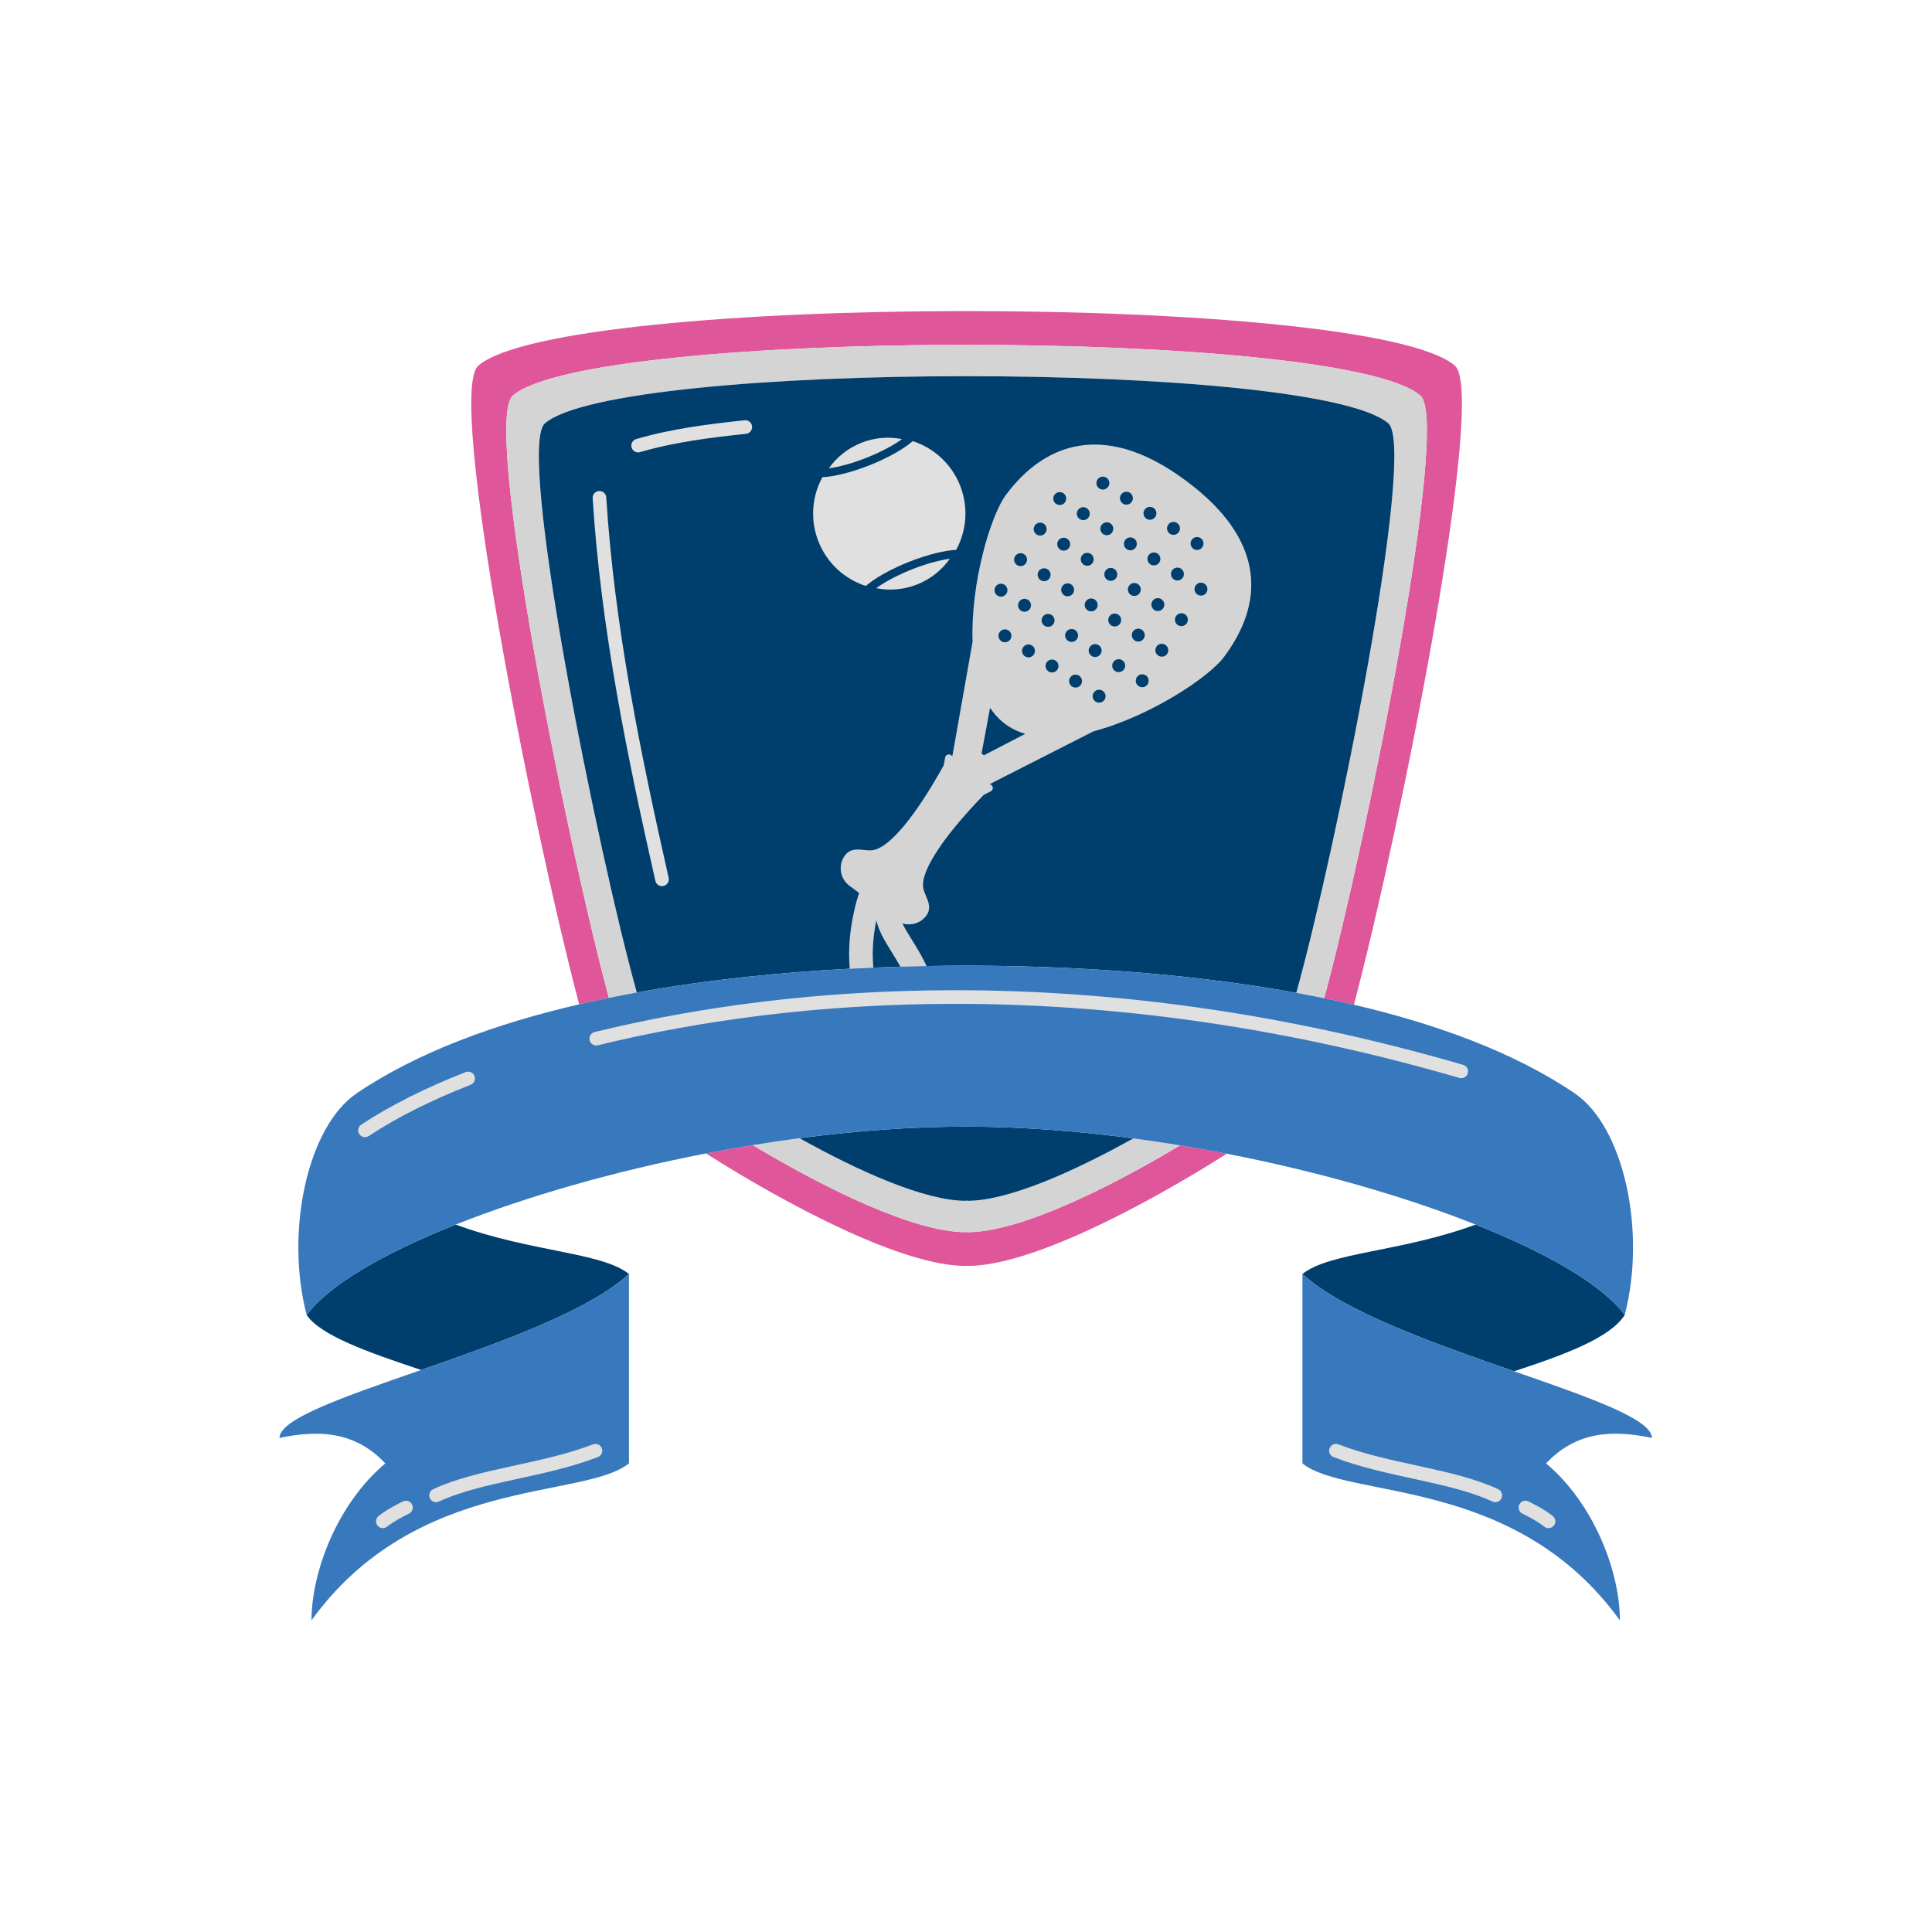 <?xml version="1.0" encoding="utf-8"?>
<!-- Generator: Adobe Illustrator 27.5.0, SVG Export Plug-In . SVG Version: 6.00 Build 0)  -->
<svg version="1.1" id="Capa_2" xmlns="http://www.w3.org/2000/svg" xmlns:xlink="http://www.w3.org/1999/xlink" x="0px" y="0px"
	 viewBox="0 0 2122 2122" style="enable-background:new 0 0 2122 2122;" xml:space="preserve">
<g>
	<g>
		<g>
			<path style="fill:#E0569A;" d="M1597.949,401.582c-93.258-79.914-979.332-79.914-1072.59,0
				c-35.434,30.367,59.301,506.637,110.766,701.512c10.832-2.516,21.738-4.832,32.676-7.07
				c-47.144-174.43-139.047-632.867-105.516-661.598c86.656-74.262,910.082-74.262,996.738,0
				c33.559,28.754-58.508,487.848-105.621,661.984c10.938,2.25,21.832,4.602,32.664,7.137
				C1538.5,908.961,1633.406,431.973,1597.949,401.582z"/>
			<path style="fill:#E0569A;" d="M1062.578,1353.363l-0.922-0.375l-0.926,0.375c-56.656,0.008-153.348-47.328-233.98-95.629
				c-17.231,2.809-34.387,5.863-51.391,9.156c91.891,58.188,216.238,123.566,285.301,123.551l0.996-0.402l0.996,0.402
				c68.941,0.016,192.98-65.133,284.824-123.25c-16.988-3.309-34.125-6.379-51.344-9.199
				C1215.578,1306.199,1119.133,1353.371,1062.578,1353.363z"/>
		</g>
		<g>
			<path style="fill:#D4D4D4;" d="M1062.516,1318.902l-0.859-0.352l-0.863,0.352c-44.699,0.008-116.23-31.715-182.672-68.762
				c-17.16,2.262-34.305,4.805-51.371,7.594c80.633,48.301,177.324,95.637,233.98,95.629l0.926-0.375l0.922,0.375
				c56.555,0.008,153-47.164,233.555-95.371c-17.047-2.801-34.172-5.363-51.32-7.644
				C1178.48,1287.305,1107.137,1318.91,1062.516,1318.902z"/>
			<path style="fill:#D4D4D4;" d="M1560.023,434.426c-86.656-74.262-910.082-74.262-996.738,0
				c-33.531,28.73,58.371,487.168,105.516,661.598c10.184-2.078,20.391-4.063,30.621-5.918
				c-42.816-153.391-132.746-597.867-100.898-625.16c80.531-69.012,845.731-69.012,926.262,0
				c31.879,27.316-58.223,472.457-101.004,625.512c10.234,1.871,20.445,3.852,30.621,5.953
				C1501.516,922.273,1593.582,463.18,1560.023,434.426z"/>
			<path style="fill:#D4D4D4;" d="M1302.258,527.781c-107.648-79.75-170.984-19.82-197.504,15.984
				c-16.691,22.523-38.824,96.809-36.484,161.039l-22.242,125.793l-1.551-1.148c-1.125-0.836-2.574-1.027-3.883-0.504
				c-1.305,0.519-2.23,1.656-2.48,3.039l-1.5,8.504l-0.426,0.77c-31.356,56.394-59.695,90.141-77.75,92.59
				c-3.25,0.445-6.637,0.074-9.938-0.285c-6.594-0.715-14.805-1.606-20.434,6c-7.82,10.547-5.594,25.496,4.953,33.313l10.594,7.848
				c-1.012,3.09-1.961,6.199-2.813,9.313c-2.379,8.754-4.152,17.383-5.363,24.711c-1.82,10.977-2.801,22.32-2.801,33.691
				c0,5.195,0.285,10.383,0.711,15.559c8.77-0.461,17.379-0.859,25.867-1.215c-0.422-4.73-0.699-9.516-0.699-14.344
				c0-9.871,0.863-19.84,2.461-29.461c0.422-2.598,0.949-5.43,1.543-8.356c0.547,2.246,1.149,4.434,1.867,6.504
				c2.191,6.336,5.035,11.848,7.77,16.563c5.754,9.863,11.715,18.855,16.789,28.02c9.832-0.285,19.344-0.488,28.66-0.652
				c-0.32-0.699-0.625-1.422-0.953-2.109c-6.988-14.656-15.414-26.664-22.109-38.254c-1.231-2.117-2.367-4.305-3.41-6.531
				c9.402,2.922,20.02-0.109,26.207-8.461c5.633-7.602,2.387-15.195-0.223-21.316c-1.293-3.031-2.633-6.168-3.156-9.402
				c-1.594-9.84,4.926-25.383,18.449-45.02c0.383-0.434,0.727-0.918,0.988-1.465c11.145-15.926,26.805-34.48,46.484-54.863
				l0.613-0.633l7.586-3.863c0.609-0.273,1.121-0.695,1.527-1.246c1.324-1.785,0.953-4.313-0.844-5.637l-1.551-1.141l113.855-57.922
				c62.129-16.469,126.742-59.289,143.434-81.813C1371.023,685.578,1411.535,608.734,1302.258,527.781z"/>
		</g>
		<g>
			<path style="fill:#003F6D;" d="M878.121,1250.141c66.441,37.047,137.973,68.77,182.672,68.762l0.863-0.352l0.859,0.352
				c44.621,0.008,115.965-31.598,182.297-68.555c-62.145-8.254-124.531-12.949-184.152-12.949
				C1001.555,1237.398,939.734,1242.016,878.121,1250.141z"/>
			<path style="fill:#003F6D;" d="M1524.785,464.945c-80.531-69.012-845.73-69.012-926.262,0
				c-31.848,27.293,58.082,471.769,100.898,625.16c80.324-14.555,161.488-22.289,233.926-26.109
				c-0.426-5.176-0.711-10.363-0.711-15.559c0-11.371,0.981-22.715,2.801-33.691c1.211-7.328,2.984-15.957,5.363-24.711
				c0.852-3.113,1.801-6.223,2.813-9.313l-10.594-7.848c-10.547-7.816-12.773-22.766-4.953-33.313c5.629-7.606,13.84-6.715,20.434-6
				c3.301,0.359,6.688,0.731,9.938,0.285c18.055-2.449,46.394-36.195,77.75-92.59l0.426-0.77l1.5-8.504
				c0.25-1.383,1.176-2.52,2.48-3.039c1.309-0.523,2.758-0.332,3.883,0.504l1.551,1.148l22.242-125.793
				c-2.34-64.23,19.793-138.516,36.484-161.039c26.52-35.805,89.855-95.734,197.504-15.984
				c109.277,80.953,68.766,157.797,42.246,193.598c-16.691,22.523-81.305,65.344-143.434,81.813l-113.855,57.922l1.551,1.141
				c1.797,1.324,2.168,3.852,0.844,5.637c-0.406,0.551-0.918,0.973-1.527,1.246l-7.586,3.863l-0.613,0.633
				c-19.68,20.383-35.34,38.938-46.484,54.863c-0.262,0.547-0.605,1.031-0.988,1.465c-13.523,19.637-20.043,35.18-18.449,45.02
				c0.523,3.234,1.863,6.371,3.156,9.402c2.609,6.121,5.856,13.715,0.223,21.316c-6.188,8.352-16.805,11.383-26.207,8.461
				c1.043,2.227,2.18,4.414,3.41,6.531c6.695,11.59,15.121,23.598,22.109,38.254c0.328,0.688,0.633,1.41,0.953,2.109
				c15.082-0.262,29.535-0.395,43.055-0.395c94.418,0,230.094,5.508,363.121,29.797
				C1466.563,937.402,1556.664,492.262,1524.785,464.945z"/>
			<path style="fill:#003F6D;" d="M972.156,1033.688c-2.734-4.715-5.578-10.227-7.77-16.563c-0.719-2.07-1.32-4.258-1.867-6.504
				c-0.594,2.926-1.121,5.758-1.543,8.356c-1.598,9.621-2.461,19.59-2.461,29.461c0,4.828,0.277,9.613,0.699,14.344
				c10.102-0.422,20.066-0.789,29.73-1.074C983.871,1052.543,977.91,1043.551,972.156,1033.688z"/>
			<path style="fill:#003F6D;" d="M1620.754,1345.008c-82.379,30.34-160.203,30.199-190.262,54.27l0,0
				c45.293,41.508,145.688,76.672,232.445,106.852c57.543-18.797,105.938-37.176,121.574-61.859
				C1760.672,1411.906,1700.926,1376.879,1620.754,1345.008z"/>
			<path style="fill:#003F6D;" d="M336.813,1444.27c14.992,22.215,65.699,40.492,125.73,60.414
				c85.789-29.859,183.715-64.559,228.285-105.406l0,0c-30.059-24.07-107.879-23.922-190.266-54.27
				C420.395,1376.883,360.648,1411.906,336.813,1444.27z"/>
		</g>
		<g>
			<path style="fill:#3878BD;" d="M1698.129,1607.313c33.898-36.027,74.18-36.695,116.23-27.977
				c0-20.734-69.652-44.758-151.422-73.207c-86.758-30.18-187.152-65.344-232.445-106.852v208.035l0,0
				c50.156,40.16,233.266,12.785,348.688,172.363C1779.18,1726.434,1750.934,1651.766,1698.129,1607.313z"/>
			<path style="fill:#3878BD;" d="M306.961,1579.336c42.051-8.719,82.332-8.051,116.23,27.977
				c-52.801,44.453-81.055,119.121-81.055,172.363c115.43-159.578,298.535-132.203,348.691-172.363l0,0v-208.035
				c-44.57,40.848-142.496,75.547-228.285,105.406C378.992,1533.766,306.961,1558.25,306.961,1579.336z"/>
			<path style="fill:#3878BD;" d="M1784.512,1444.27c24.066-92.324-1.234-206.977-54.836-243.352
				c-66.742-45.289-152.395-76.285-242.609-97.371c-10.832-2.535-21.727-4.887-32.664-7.137
				c-10.176-2.102-20.387-4.082-30.621-5.953c-133.027-24.289-268.703-29.797-363.121-29.797c-13.52,0-27.973,0.133-43.055,0.395
				c-9.316,0.164-18.828,0.367-28.66,0.652c-9.664,0.285-19.629,0.652-29.73,1.074c-8.488,0.355-17.098,0.754-25.867,1.215
				c-72.438,3.82-153.602,11.555-233.926,26.109c-10.23,1.855-20.438,3.84-30.621,5.918c-10.938,2.238-21.844,4.555-32.676,7.07
				c-90.906,21.098-177.273,52.223-244.477,97.824c-53.605,36.375-78.902,151.027-54.836,243.352
				c23.836-32.363,83.582-67.387,163.75-99.262c77.227-30.699,173.406-58.48,274.797-78.117c17.004-3.293,34.16-6.348,51.391-9.156
				c17.066-2.789,34.211-5.332,51.371-7.594c61.613-8.125,123.434-12.742,182.539-12.742c59.621,0,122.008,4.695,184.152,12.949
				c17.148,2.281,34.273,4.844,51.32,7.644c17.219,2.82,34.355,5.891,51.344,9.199c100.836,19.617,196.441,47.262,273.277,77.816
				C1700.926,1376.879,1760.672,1411.906,1784.512,1444.27z"/>
		</g>
	</g>
	<g>
		<path style="fill:#E0E0E0;" d="M665.883,546.285c-0.262-4.125-3.813-7.258-7.938-6.996c-4.125,0.258-7.258,3.813-7,7.938
			c9.051,143.656,38.246,284.672,68.871,420.246c0.914,4.031,4.918,6.558,8.945,5.648c4.035-0.906,6.563-4.914,5.652-8.945
			C703.824,828.785,674.836,688.539,665.883,546.285z"/>
		<path style="fill:#E0E0E0;" d="M817.785,461.578c-39.492,4.273-80.074,9.211-119.016,20.66c-3.965,1.168-6.23,5.328-5.066,9.293
			c1.164,3.965,5.324,6.234,9.293,5.066c37.34-10.992,77.051-15.895,116.398-20.141c4.106-0.445,7.078-4.133,6.633-8.246
			C825.586,464.102,821.894,461.133,817.785,461.578z"/>
		<path style="fill:#E0E0E0;" d="M980.07,489.172c3.965-2.297,7.52-4.598,10.668-6.852c-5.141-1.02-10.324-1.547-15.488-1.547
			c-10.008,0-19.961,1.91-29.481,5.711c-14.43,5.766-26.551,15.383-35.426,27.941c11.563-1.633,26.344-5.637,41.848-11.836
			C962.578,498.445,972.07,493.82,980.07,489.172z"/>
		<path style="fill:#E0E0E0;" d="M1001.113,625.57c-10.387,4.141-19.879,8.766-27.879,13.414c-4.055,2.348-7.684,4.707-10.883,7.004
			c5.176,1.035,10.391,1.566,15.598,1.566c10.059-0.004,20.07-1.922,29.649-5.746c14.508-5.797,26.707-15.477,35.633-28.117
			c-11.609,1.609-26.484,5.633-42.113,11.879H1001.113z"/>
		<polygon style="fill:#E0E0E0;" points="955.328,640.066 955.324,640.07 955.32,640.074 		"/>
		<path style="fill:#E0E0E0;" d="M1054.391,533.047c-9.246-23.156-28.137-40.816-51.867-48.535
			c-1.391,1.188-2.855,2.367-4.387,3.512c-10.758,8.047-25.859,16.09-42.66,22.805c-10.305,4.113-20.801,7.512-30.391,9.832
			c-8.148,1.973-15.434,3.141-21.734,3.48l-0.203,0.18c-6.684,12.394-10.074,26.019-10.074,39.703
			c0,10.488,1.981,21.004,5.988,31.027c9.238,23.16,28.137,40.82,51.863,48.539l0.012-0.004c1.379-1.188,2.848-2.375,4.387-3.516
			c10.754-8.043,25.844-16.086,42.645-22.801c10.316-4.117,20.813-7.512,30.406-9.836c8.156-1.977,15.441-3.141,21.734-3.484
			l0.191-0.164c6.688-12.402,10.074-26.027,10.074-39.711C1060.375,553.586,1058.391,543.066,1054.391,533.047z"/>
	</g>
	<g>
		<path style="fill:#E0E0E0;" d="M1705.465,1665.09c-8.121-6.465-17.527-11.453-26.723-16.023c-3.703-1.832-8.195-0.32-10.027,3.383
			c-1.836,3.703-0.32,8.195,3.383,10.031c8.902,4.398,17.441,9.035,24.035,14.313c3.227,2.578,7.934,2.047,10.516-1.184
			C1709.227,1672.379,1708.695,1667.668,1705.465,1665.09z"/>
		<path style="fill:#E0E0E0;" d="M1645.531,1635.641L1645.531,1635.641c-25.203-11.707-54.789-18.383-85.254-25.063
			c-30.461-6.645-61.805-13.254-90.305-24.191c-3.855-1.48-8.188,0.449-9.664,4.309c-1.48,3.859,0.449,8.188,4.309,9.664
			c30.031,11.508,62.086,18.199,92.465,24.844c30.379,6.621,59.07,13.246,82.129,24.012c3.746,1.742,8.199,0.113,9.945-3.625
			C1650.898,1641.836,1649.277,1637.387,1645.531,1635.641z"/>
		<path style="fill:#E0E0E0;" d="M442.578,1649.066c-9.191,4.57-18.602,9.559-26.723,16.023c-3.23,2.578-3.762,7.289-1.184,10.52
			c2.578,3.23,7.289,3.762,10.52,1.184c6.59-5.277,15.133-9.914,24.031-14.316c3.703-1.832,5.219-6.324,3.383-10.027
			C450.77,1648.746,446.281,1647.234,442.578,1649.066z"/>
		<path style="fill:#E0E0E0;" d="M651.348,1586.387c-28.504,10.938-59.844,17.547-90.309,24.191
			c-30.465,6.68-60.051,13.355-85.25,25.063c-3.75,1.742-5.371,6.195-3.629,9.949c1.746,3.738,6.199,5.367,9.945,3.625l0,0
			c23.063-10.766,51.758-17.391,82.129-24.012c30.383-6.645,62.441-13.336,92.473-24.844c3.856-1.48,5.785-5.805,4.305-9.664
			C659.531,1586.836,655.203,1584.906,651.348,1586.387z"/>
		<path style="fill:#E0E0E0;" d="M1612.176,1178.855c1.156-3.969-1.125-8.121-5.09-9.277
			c-202.715-59.02-390.711-81.977-558.008-81.973c-150.082,0-283.5,18.469-395.988,45.949c-4.016,0.984-6.473,5.027-5.488,9.047
			c0.977,4.016,5.027,6.469,9.047,5.492h-0.008c111.344-27.199,243.586-45.52,392.438-45.52c165.926,0,352.492,22.762,553.82,81.371
			C1606.863,1185.102,1611.02,1182.82,1612.176,1178.855z"/>
		<path style="fill:#E0E0E0;" d="M516.93,1191.453c3.852-1.504,5.75-5.848,4.246-9.695c-1.508-3.848-5.852-5.75-9.695-4.238
			c-44.613,17.461-83.176,36.883-114.723,57.738c-3.445,2.285-4.391,6.922-2.109,10.371c2.277,3.453,6.922,4.391,10.367,2.117l0,0
			C435.441,1227.617,473.105,1208.609,516.93,1191.453z"/>
	</g>
	<g>
		<path style="fill:#003F6D;" d="M1104.102,795.258c-6.57-4.867-12.082-10.914-16.676-17.859l-9.332,50.301l2.555,1.891
			l45.398-23.578C1118.066,803.641,1110.676,800.133,1104.102,795.258z"/>
		<path style="fill:#003F6D;" d="M1103.254,642.238c3.301,2.117,4.262,6.508,2.145,9.813c-2.121,3.301-6.508,4.258-9.813,2.145
			c-3.297-2.121-4.262-6.512-2.145-9.813C1095.563,641.082,1099.953,640.121,1103.254,642.238z"/>
		<path style="fill:#003F6D;" d="M1124.77,608.691c3.297,2.117,4.258,6.516,2.145,9.816c-2.121,3.301-6.516,4.258-9.816,2.141
			c-3.301-2.117-4.254-6.512-2.141-9.813C1117.078,607.535,1121.465,606.582,1124.77,608.691z"/>
		<path style="fill:#003F6D;" d="M1146.285,575.148c3.301,2.117,4.258,6.512,2.145,9.809c-2.121,3.309-6.516,4.262-9.82,2.149
			c-3.301-2.113-4.262-6.508-2.137-9.813C1138.59,573.996,1142.977,573.031,1146.285,575.148z"/>
		<path style="fill:#003F6D;" d="M1167.793,541.609c3.301,2.113,4.266,6.508,2.141,9.809c-2.113,3.301-6.504,4.254-9.813,2.141
			c-3.305-2.117-4.25-6.508-2.133-9.809C1160.102,540.445,1164.488,539.484,1167.793,541.609z"/>
		<path style="fill:#003F6D;" d="M1129.109,658.816c3.305,2.121,4.258,6.512,2.145,9.813c-2.125,3.301-6.508,4.262-9.816,2.148
			c-3.301-2.121-4.254-6.504-2.145-9.813C1121.414,657.664,1125.813,656.707,1129.109,658.816z"/>
		<path style="fill:#003F6D;" d="M1150.621,625.277c3.305,2.117,4.262,6.512,2.145,9.813c-2.121,3.301-6.504,4.258-9.813,2.137
			c-3.301-2.113-4.258-6.508-2.145-9.809C1142.926,624.121,1147.316,623.16,1150.621,625.277z"/>
		<path style="fill:#003F6D;" d="M1172.129,591.734c3.305,2.113,4.27,6.508,2.152,9.809c-2.121,3.301-6.512,4.262-9.809,2.148
			c-3.305-2.121-4.266-6.516-2.148-9.816C1164.438,590.578,1168.836,589.613,1172.129,591.734z"/>
		<path style="fill:#003F6D;" d="M1193.645,558.188c3.305,2.121,4.266,6.512,2.148,9.809c-2.113,3.301-6.508,4.266-9.813,2.141
			c-3.297-2.113-4.262-6.504-2.141-9.805C1185.957,557.027,1190.348,556.074,1193.645,558.188z"/>
		<path style="fill:#003F6D;" d="M1133.457,708.949c3.297,2.117,4.258,6.508,2.145,9.809c-2.121,3.305-6.516,4.262-9.82,2.148
			c-3.297-2.117-4.25-6.516-2.137-9.816C1125.762,707.785,1130.152,706.828,1133.457,708.949z"/>
		<path style="fill:#003F6D;" d="M1107.605,692.363c3.293,2.117,4.25,6.516,2.137,9.816c-2.121,3.297-6.508,4.254-9.816,2.141
			c-3.301-2.117-4.258-6.512-2.145-9.809C1099.902,691.207,1104.293,690.254,1107.605,692.363z"/>
		<path style="fill:#003F6D;" d="M1154.965,675.402c3.297,2.117,4.266,6.508,2.141,9.809c-2.109,3.305-6.504,4.266-9.809,2.145
			c-3.297-2.113-4.262-6.504-2.137-9.809C1147.27,674.246,1151.668,673.285,1154.965,675.402z"/>
		<path style="fill:#003F6D;" d="M1176.477,641.859c3.305,2.117,4.258,6.512,2.145,9.813c-2.121,3.301-6.512,4.258-9.809,2.141
			c-3.305-2.117-4.258-6.512-2.148-9.809C1168.777,640.699,1173.172,639.75,1176.477,641.859z"/>
		<path style="fill:#003F6D;" d="M1197.996,608.316c3.293,2.113,4.254,6.508,2.141,9.809c-2.117,3.301-6.504,4.262-9.813,2.144
			c-3.301-2.117-4.258-6.508-2.145-9.813C1190.297,607.16,1194.691,606.195,1197.996,608.316z"/>
		<path style="fill:#003F6D;" d="M1219.496,574.773c3.305,2.113,4.273,6.504,2.156,9.809c-2.121,3.305-6.512,4.262-9.813,2.141
			c-3.305-2.113-4.262-6.512-2.145-9.813C1211.813,573.609,1216.203,572.656,1219.496,574.773z"/>
		<path style="fill:#003F6D;" d="M1241.023,541.223c3.293,2.121,4.25,6.512,2.141,9.816c-2.117,3.301-6.512,4.258-9.813,2.144
			c-3.301-2.117-4.266-6.508-2.148-9.813C1233.324,540.066,1237.719,539.109,1241.023,541.223z"/>
		<path style="fill:#003F6D;" d="M1215.16,524.641c3.305,2.121,4.266,6.516,2.141,9.813c-2.109,3.301-6.504,4.262-9.805,2.145
			c-3.297-2.113-4.258-6.512-2.145-9.813C1207.469,523.484,1211.863,522.527,1215.16,524.641z"/>
		<path style="fill:#003F6D;" d="M1159.301,725.531c3.305,2.113,4.266,6.508,2.152,9.809c-2.121,3.305-6.512,4.266-9.813,2.145
			c-3.305-2.121-4.266-6.508-2.148-9.816C1151.621,724.371,1156.004,723.414,1159.301,725.531z"/>
		<path style="fill:#003F6D;" d="M1180.816,691.984c3.305,2.117,4.266,6.508,2.148,9.809c-2.121,3.309-6.508,4.266-9.813,2.144
			c-3.297-2.113-4.266-6.508-2.141-9.809C1173.125,690.828,1177.52,689.867,1180.816,691.984z"/>
		<path style="fill:#003F6D;" d="M1202.332,658.445c3.301,2.113,4.27,6.508,2.145,9.809c-2.121,3.301-6.504,4.262-9.809,2.141
			c-3.301-2.117-4.258-6.512-2.145-9.813C1194.641,657.285,1199.035,656.328,1202.332,658.445z"/>
		<path style="fill:#003F6D;" d="M1223.848,624.894c3.305,2.125,4.262,6.512,2.145,9.809c-2.113,3.305-6.504,4.266-9.809,2.145
			c-3.305-2.113-4.262-6.504-2.148-9.805C1216.148,623.742,1220.551,622.777,1223.848,624.894z"/>
		<path style="fill:#003F6D;" d="M1245.363,591.352c3.297,2.121,4.262,6.512,2.145,9.813c-2.125,3.297-6.504,4.262-9.813,2.144
			c-3.305-2.121-4.258-6.516-2.145-9.813C1237.664,590.191,1242.055,589.234,1245.363,591.352z"/>
		<path style="fill:#003F6D;" d="M1266.871,557.809c3.305,2.121,4.262,6.504,2.145,9.813c-2.113,3.301-6.508,4.262-9.805,2.145
			c-3.305-2.117-4.27-6.512-2.148-9.813C1259.18,556.652,1263.574,555.691,1266.871,557.809z"/>
		<path style="fill:#003F6D;" d="M1185.168,742.113c3.293,2.113,4.258,6.504,2.141,9.809c-2.121,3.305-6.516,4.258-9.813,2.141
			c-3.305-2.109-4.266-6.504-2.141-9.809C1177.469,740.949,1181.859,739.992,1185.168,742.113z"/>
		<path style="fill:#003F6D;" d="M1211.02,758.695c3.297,2.117,4.258,6.504,2.145,9.813c-2.121,3.301-6.512,4.262-9.809,2.141
			c-3.309-2.113-4.262-6.508-2.148-9.816C1203.328,757.535,1207.715,756.574,1211.02,758.695z"/>
		<path style="fill:#003F6D;" d="M1206.68,708.566c3.293,2.121,4.258,6.512,2.137,9.809c-2.117,3.305-6.504,4.262-9.805,2.148
			c-3.305-2.117-4.266-6.512-2.148-9.813C1198.98,707.41,1203.375,706.449,1206.68,708.566z"/>
		<path style="fill:#003F6D;" d="M1228.195,675.027c3.293,2.113,4.25,6.508,2.133,9.805c-2.113,3.305-6.504,4.266-9.805,2.145
			c-3.301-2.117-4.266-6.508-2.141-9.813C1220.492,673.867,1224.887,672.91,1228.195,675.027z"/>
		<path style="fill:#003F6D;" d="M1249.699,641.481c3.297,2.113,4.27,6.504,2.148,9.809c-2.121,3.301-6.516,4.258-9.809,2.141
			c-3.301-2.113-4.266-6.504-2.148-9.809C1242.008,640.32,1246.402,639.363,1249.699,641.481z"/>
		<path style="fill:#003F6D;" d="M1271.215,607.934c3.301,2.121,4.266,6.516,2.148,9.813c-2.121,3.305-6.52,4.254-9.813,2.148
			c-3.301-2.121-4.262-6.516-2.145-9.82C1263.527,606.777,1267.914,605.82,1271.215,607.934z"/>
		<path style="fill:#003F6D;" d="M1292.734,574.387c3.293,2.121,4.258,6.512,2.145,9.809c-2.125,3.305-6.52,4.266-9.813,2.148
			c-3.301-2.113-4.258-6.508-2.148-9.808C1285.035,573.234,1289.43,572.281,1292.734,574.387z"/>
		<path style="fill:#003F6D;" d="M1318.586,590.973c3.293,2.117,4.258,6.508,2.145,9.813c-2.117,3.301-6.512,4.258-9.813,2.144
			c-3.301-2.125-4.266-6.508-2.148-9.813C1310.887,589.816,1315.285,588.856,1318.586,590.973z"/>
		<path style="fill:#003F6D;" d="M1232.535,725.148c3.297,2.117,4.254,6.516,2.148,9.813c-2.129,3.305-6.52,4.258-9.816,2.145
			c-3.301-2.121-4.27-6.508-2.145-9.813C1224.84,723.992,1229.23,723.035,1232.535,725.148z"/>
		<path style="fill:#003F6D;" d="M1254.051,691.606c3.297,2.117,4.258,6.512,2.137,9.809c-2.117,3.305-6.512,4.262-9.813,2.144
			c-3.301-2.113-4.258-6.508-2.141-9.805C1246.352,690.453,1250.746,689.488,1254.051,691.606z"/>
		<path style="fill:#003F6D;" d="M1275.555,658.059c3.305,2.117,4.262,6.512,2.148,9.809c-2.125,3.305-6.512,4.262-9.813,2.145
			c-3.297-2.113-4.262-6.504-2.145-9.805C1267.867,656.906,1272.258,655.945,1275.555,658.059z"/>
		<path style="fill:#003F6D;" d="M1297.074,624.519c3.301,2.113,4.258,6.504,2.141,9.809c-2.121,3.305-6.512,4.262-9.809,2.145
			c-3.305-2.117-4.258-6.512-2.148-9.813C1289.379,623.363,1293.777,622.402,1297.074,624.519z"/>
		<path style="fill:#003F6D;" d="M1258.387,741.734c3.301,2.113,4.262,6.508,2.145,9.809c-2.113,3.301-6.512,4.262-9.805,2.144
			c-3.305-2.121-4.27-6.512-2.148-9.809C1250.691,740.578,1255.086,739.609,1258.387,741.734z"/>
		<path style="fill:#003F6D;" d="M1279.902,708.188c3.301,2.121,4.258,6.504,2.141,9.813c-2.117,3.301-6.508,4.258-9.805,2.144
			c-3.305-2.121-4.266-6.508-2.148-9.809C1272.207,707.027,1276.602,706.07,1279.902,708.188z"/>
		<path style="fill:#003F6D;" d="M1301.414,674.641c3.301,2.121,4.262,6.516,2.137,9.816c-2.109,3.297-6.504,4.258-9.805,2.137
			c-3.297-2.113-4.258-6.504-2.145-9.808C1293.719,673.488,1298.117,672.523,1301.414,674.641z"/>
		<path style="fill:#003F6D;" d="M1322.926,641.102c3.305,2.117,4.258,6.508,2.145,9.809c-2.113,3.305-6.504,4.262-9.813,2.144
			c-3.297-2.117-4.258-6.508-2.141-9.813C1315.238,639.945,1319.629,638.984,1322.926,641.102z"/>
	</g>
</g>
</svg>
